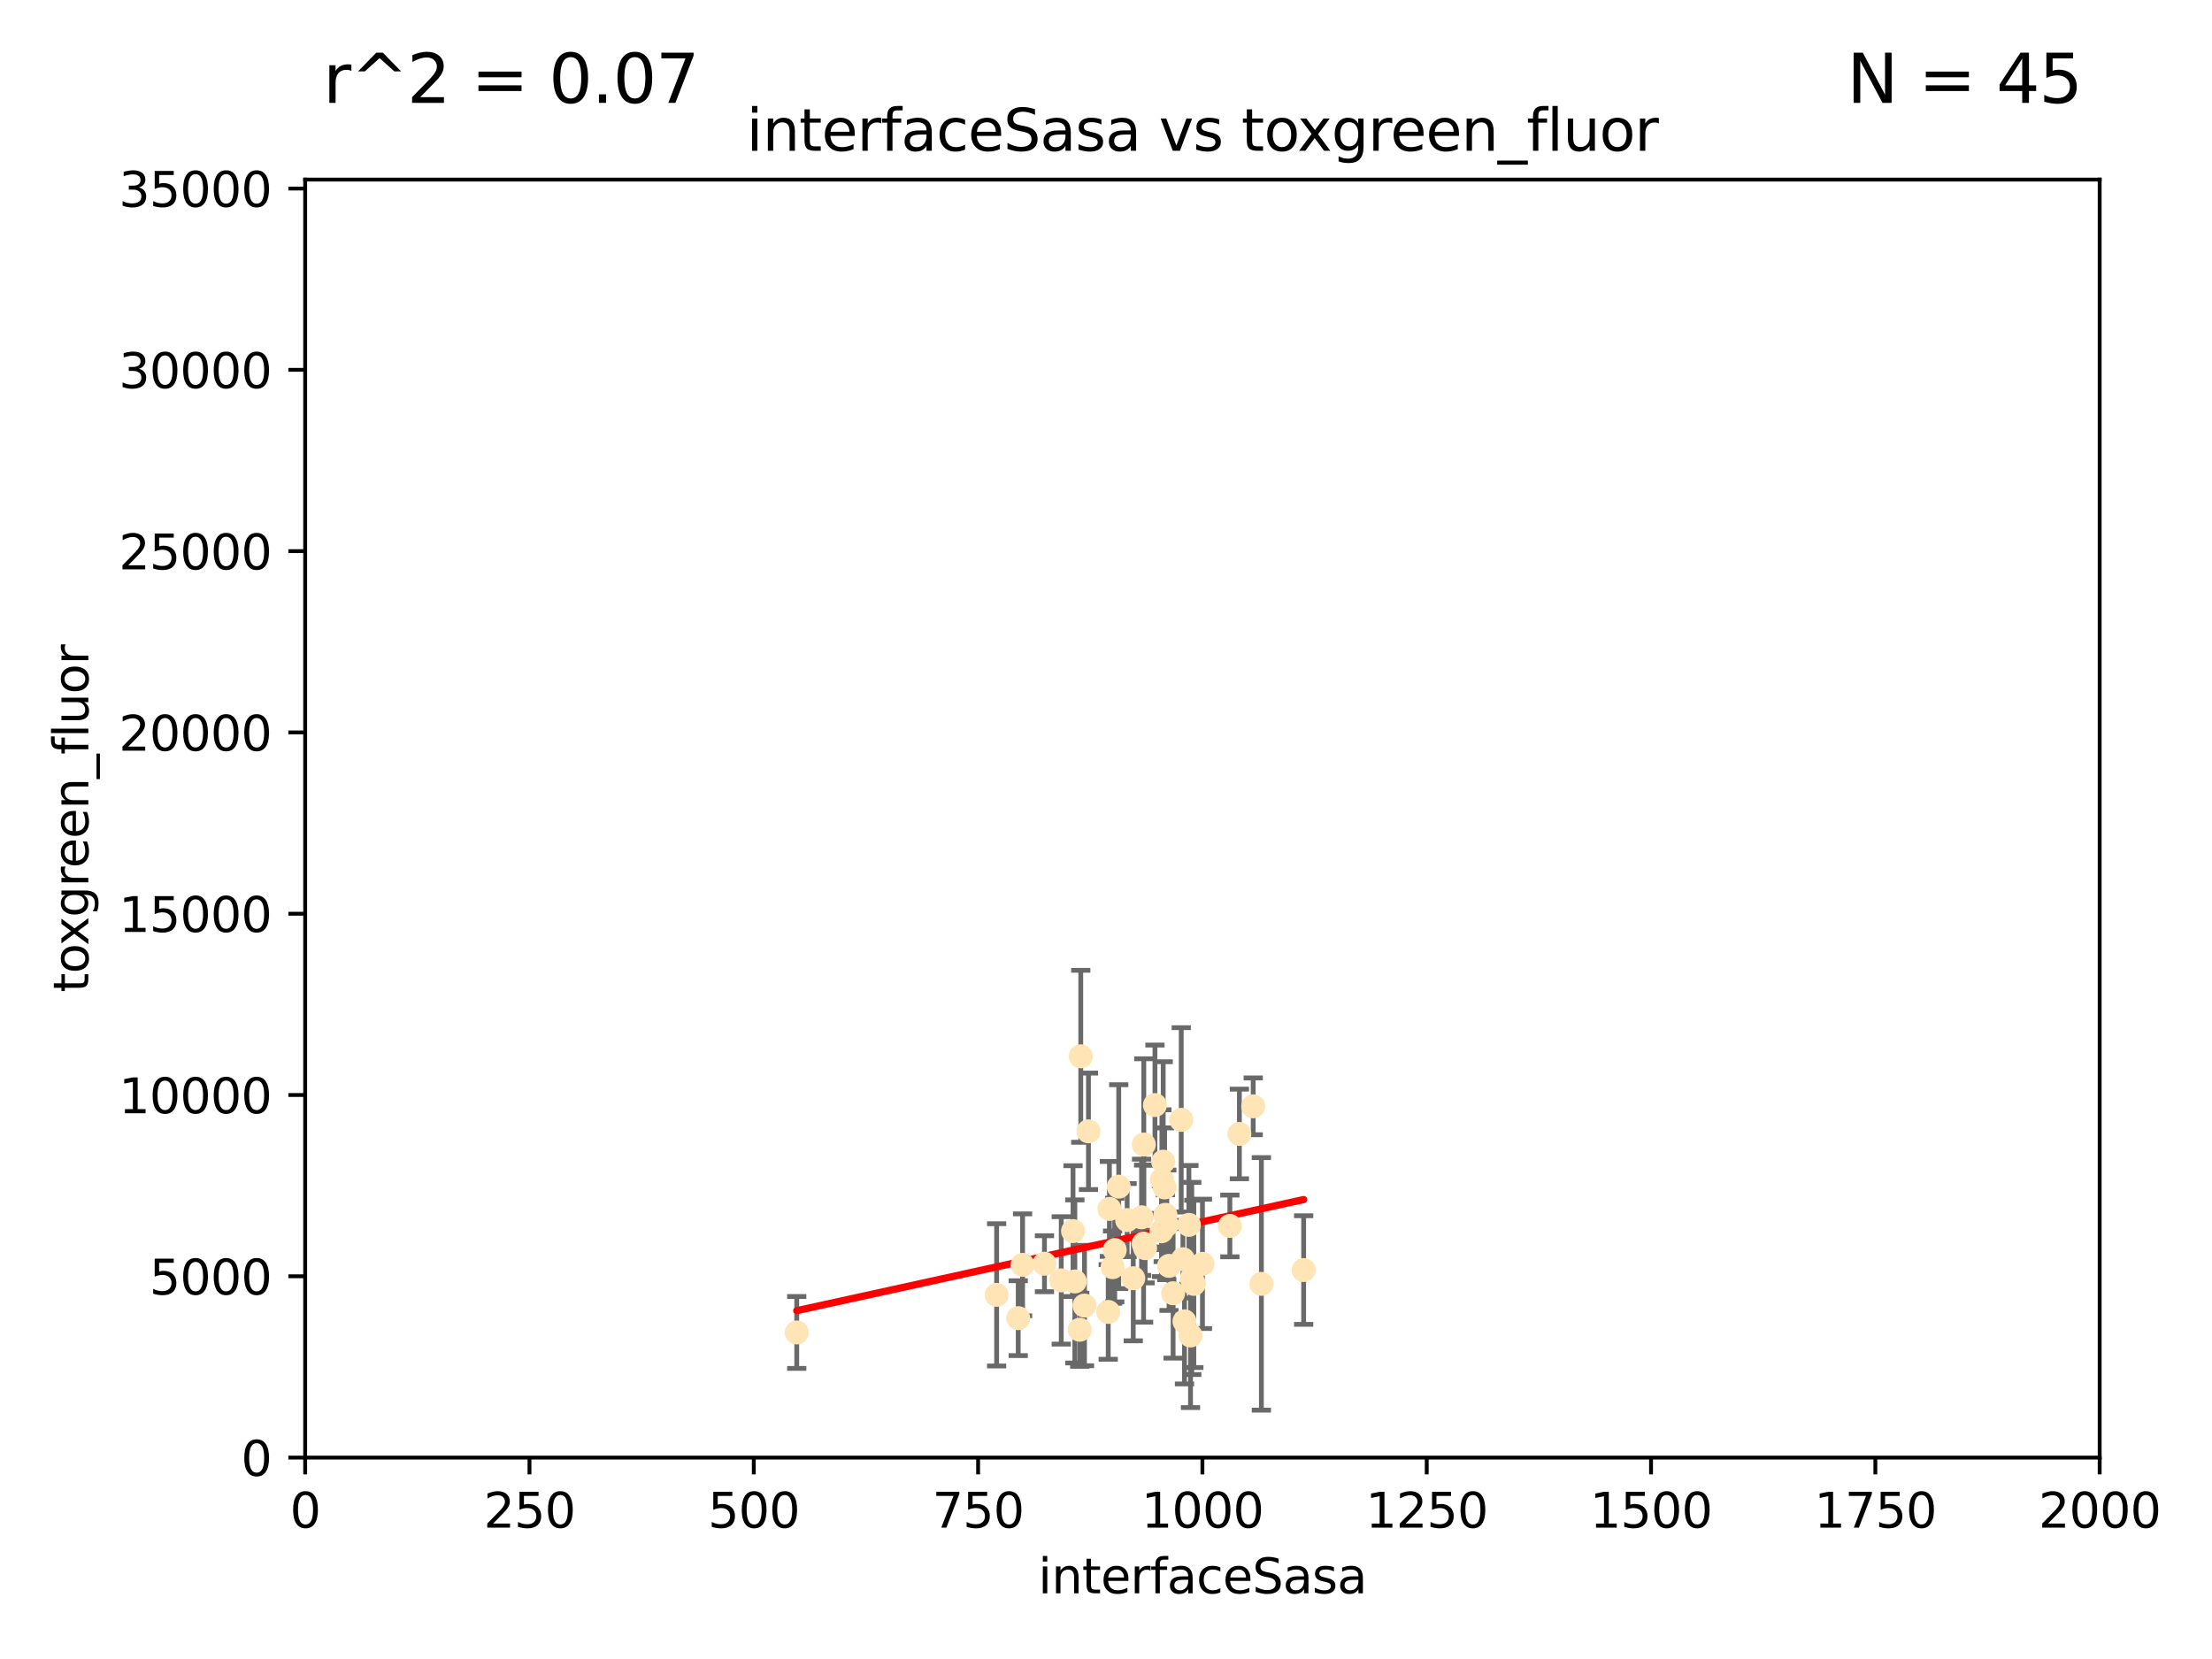 <?xml version="1.0" encoding="utf-8" standalone="no"?>
<!DOCTYPE svg PUBLIC "-//W3C//DTD SVG 1.1//EN"
  "http://www.w3.org/Graphics/SVG/1.1/DTD/svg11.dtd">
<svg xmlns:xlink="http://www.w3.org/1999/xlink" width="460.8pt" height="345.6pt" viewBox="0 0 460.8 345.6" xmlns="http://www.w3.org/2000/svg" version="1.1">
 <defs>
  <style type="text/css">*{stroke-linejoin: round; stroke-linecap: butt}</style>
 </defs>
 <g id="figure_1">
  <g id="patch_1">
   <path d="M 0 345.6 
L 460.8 345.6 
L 460.8 0 
L 0 0 
z
" style="fill: #ffffff"/>
  </g>
  <g id="axes_1">
   <g id="patch_2">
    <path d="M 63.571 303.64 
L 437.4 303.64 
L 437.4 37.411 
L 63.571 37.411 
z
" style="fill: #ffffff"/>
   </g>
   <g id="PathCollection_1">
    <defs>
     <path id="m3d202a1b3a" d="M 0 1.118 
C 0.297 1.118 0.581 1 0.791 0.791 
C 1 0.581 1.118 0.297 1.118 0 
C 1.118 -0.297 1 -0.581 0.791 -0.791 
C 0.581 -1 0.297 -1.118 0 -1.118 
C -0.297 -1.118 -0.581 -1 -0.791 -0.791 
C -1 -0.581 -1.118 -0.297 -1.118 0 
C -1.118 0.297 -1 0.581 -0.791 0.791 
C -0.581 1 -0.297 1.118 0 1.118 
z
" style="stroke: #ffe4b5"/>
    </defs>
    <g clip-path="url(#p32e36d7f85)">
     <use xlink:href="#m3d202a1b3a" x="261.065" y="230.468" style="fill: #ffe4b5; stroke: #ffe4b5"/>
     <use xlink:href="#m3d202a1b3a" x="258.186" y="236.222" style="fill: #ffe4b5; stroke: #ffe4b5"/>
     <use xlink:href="#m3d202a1b3a" x="238.23" y="259.073" style="fill: #ffe4b5; stroke: #ffe4b5"/>
     <use xlink:href="#m3d202a1b3a" x="246.071" y="233.283" style="fill: #ffe4b5; stroke: #ffe4b5"/>
     <use xlink:href="#m3d202a1b3a" x="230.863" y="273.299" style="fill: #ffe4b5; stroke: #ffe4b5"/>
     <use xlink:href="#m3d202a1b3a" x="248.267" y="266.328" style="fill: #ffe4b5; stroke: #ffe4b5"/>
     <use xlink:href="#m3d202a1b3a" x="248.007" y="278.206" style="fill: #ffe4b5; stroke: #ffe4b5"/>
     <use xlink:href="#m3d202a1b3a" x="225.144" y="220.046" style="fill: #ffe4b5; stroke: #ffe4b5"/>
     <use xlink:href="#m3d202a1b3a" x="247.671" y="255.164" style="fill: #ffe4b5; stroke: #ffe4b5"/>
     <use xlink:href="#m3d202a1b3a" x="233.052" y="247.2" style="fill: #ffe4b5; stroke: #ffe4b5"/>
     <use xlink:href="#m3d202a1b3a" x="262.77" y="267.453" style="fill: #ffe4b5; stroke: #ffe4b5"/>
     <use xlink:href="#m3d202a1b3a" x="238.273" y="238.421" style="fill: #ffe4b5; stroke: #ffe4b5"/>
     <use xlink:href="#m3d202a1b3a" x="243.065" y="255.162" style="fill: #ffe4b5; stroke: #ffe4b5"/>
     <use xlink:href="#m3d202a1b3a" x="271.575" y="264.575" style="fill: #ffe4b5; stroke: #ffe4b5"/>
     <use xlink:href="#m3d202a1b3a" x="248.699" y="267.458" style="fill: #ffe4b5; stroke: #ffe4b5"/>
     <use xlink:href="#m3d202a1b3a" x="256.203" y="255.382" style="fill: #ffe4b5; stroke: #ffe4b5"/>
     <use xlink:href="#m3d202a1b3a" x="242.043" y="245.75" style="fill: #ffe4b5; stroke: #ffe4b5"/>
     <use xlink:href="#m3d202a1b3a" x="236.078" y="266.279" style="fill: #ffe4b5; stroke: #ffe4b5"/>
     <use xlink:href="#m3d202a1b3a" x="240.598" y="230.204" style="fill: #ffe4b5; stroke: #ffe4b5"/>
     <use xlink:href="#m3d202a1b3a" x="241.962" y="256.494" style="fill: #ffe4b5; stroke: #ffe4b5"/>
     <use xlink:href="#m3d202a1b3a" x="238.549" y="260.01" style="fill: #ffe4b5; stroke: #ffe4b5"/>
     <use xlink:href="#m3d202a1b3a" x="242.766" y="253.07" style="fill: #ffe4b5; stroke: #ffe4b5"/>
     <use xlink:href="#m3d202a1b3a" x="231.772" y="263.972" style="fill: #ffe4b5; stroke: #ffe4b5"/>
     <use xlink:href="#m3d202a1b3a" x="231.112" y="251.842" style="fill: #ffe4b5; stroke: #ffe4b5"/>
     <use xlink:href="#m3d202a1b3a" x="217.583" y="263.256" style="fill: #ffe4b5; stroke: #ffe4b5"/>
     <use xlink:href="#m3d202a1b3a" x="242.611" y="247.358" style="fill: #ffe4b5; stroke: #ffe4b5"/>
     <use xlink:href="#m3d202a1b3a" x="213.022" y="263.488" style="fill: #ffe4b5; stroke: #ffe4b5"/>
     <use xlink:href="#m3d202a1b3a" x="212.114" y="274.597" style="fill: #ffe4b5; stroke: #ffe4b5"/>
     <use xlink:href="#m3d202a1b3a" x="225.919" y="271.972" style="fill: #ffe4b5; stroke: #ffe4b5"/>
     <use xlink:href="#m3d202a1b3a" x="207.617" y="269.741" style="fill: #ffe4b5; stroke: #ffe4b5"/>
     <use xlink:href="#m3d202a1b3a" x="250.495" y="263.286" style="fill: #ffe4b5; stroke: #ffe4b5"/>
     <use xlink:href="#m3d202a1b3a" x="242.317" y="242.001" style="fill: #ffe4b5; stroke: #ffe4b5"/>
     <use xlink:href="#m3d202a1b3a" x="243.534" y="263.706" style="fill: #ffe4b5; stroke: #ffe4b5"/>
     <use xlink:href="#m3d202a1b3a" x="232.215" y="260.409" style="fill: #ffe4b5; stroke: #ffe4b5"/>
     <use xlink:href="#m3d202a1b3a" x="223.91" y="266.947" style="fill: #ffe4b5; stroke: #ffe4b5"/>
     <use xlink:href="#m3d202a1b3a" x="223.531" y="256.462" style="fill: #ffe4b5; stroke: #ffe4b5"/>
     <use xlink:href="#m3d202a1b3a" x="221.078" y="266.727" style="fill: #ffe4b5; stroke: #ffe4b5"/>
     <use xlink:href="#m3d202a1b3a" x="244.381" y="269.405" style="fill: #ffe4b5; stroke: #ffe4b5"/>
     <use xlink:href="#m3d202a1b3a" x="246.749" y="275.261" style="fill: #ffe4b5; stroke: #ffe4b5"/>
     <use xlink:href="#m3d202a1b3a" x="234.804" y="254.163" style="fill: #ffe4b5; stroke: #ffe4b5"/>
     <use xlink:href="#m3d202a1b3a" x="237.807" y="253.584" style="fill: #ffe4b5; stroke: #ffe4b5"/>
     <use xlink:href="#m3d202a1b3a" x="224.929" y="277.009" style="fill: #ffe4b5; stroke: #ffe4b5"/>
     <use xlink:href="#m3d202a1b3a" x="246.426" y="262.316" style="fill: #ffe4b5; stroke: #ffe4b5"/>
     <use xlink:href="#m3d202a1b3a" x="165.976" y="277.579" style="fill: #ffe4b5; stroke: #ffe4b5"/>
     <use xlink:href="#m3d202a1b3a" x="226.747" y="235.674" style="fill: #ffe4b5; stroke: #ffe4b5"/>
    </g>
   </g>
   <g id="matplotlib.axis_1">
    <g id="xtick_1">
     <g id="line2d_1">
      <defs>
       <path id="m1116ae02ab" d="M 0 0 
L 0 3.5 
" style="stroke: #000000; stroke-width: 0.8"/>
      </defs>
      <g>
       <use xlink:href="#m1116ae02ab" x="63.571" y="303.64" style="stroke: #000000; stroke-width: 0.8"/>
      </g>
     </g>
     <g id="text_1">
      <!-- 0 -->
      <g transform="translate(60.39 318.238)scale(0.1 -0.1)">
       <defs>
        <path id="DejaVuSans-30" d="M 2034 4250 
Q 1547 4250 1301 3770 
Q 1056 3291 1056 2328 
Q 1056 1369 1301 889 
Q 1547 409 2034 409 
Q 2525 409 2770 889 
Q 3016 1369 3016 2328 
Q 3016 3291 2770 3770 
Q 2525 4250 2034 4250 
z
M 2034 4750 
Q 2819 4750 3233 4129 
Q 3647 3509 3647 2328 
Q 3647 1150 3233 529 
Q 2819 -91 2034 -91 
Q 1250 -91 836 529 
Q 422 1150 422 2328 
Q 422 3509 836 4129 
Q 1250 4750 2034 4750 
z
" transform="scale(0.016)"/>
       </defs>
       <use xlink:href="#DejaVuSans-30"/>
      </g>
     </g>
    </g>
    <g id="xtick_2">
     <g id="line2d_2">
      <g>
       <use xlink:href="#m1116ae02ab" x="110.3" y="303.64" style="stroke: #000000; stroke-width: 0.8"/>
      </g>
     </g>
     <g id="text_2">
      <!-- 250 -->
      <g transform="translate(100.756 318.238)scale(0.1 -0.1)">
       <defs>
        <path id="DejaVuSans-32" d="M 1228 531 
L 3431 531 
L 3431 0 
L 469 0 
L 469 531 
Q 828 903 1448 1529 
Q 2069 2156 2228 2338 
Q 2531 2678 2651 2914 
Q 2772 3150 2772 3378 
Q 2772 3750 2511 3984 
Q 2250 4219 1831 4219 
Q 1534 4219 1204 4116 
Q 875 4013 500 3803 
L 500 4441 
Q 881 4594 1212 4672 
Q 1544 4750 1819 4750 
Q 2544 4750 2975 4387 
Q 3406 4025 3406 3419 
Q 3406 3131 3298 2873 
Q 3191 2616 2906 2266 
Q 2828 2175 2409 1742 
Q 1991 1309 1228 531 
z
" transform="scale(0.016)"/>
        <path id="DejaVuSans-35" d="M 691 4666 
L 3169 4666 
L 3169 4134 
L 1269 4134 
L 1269 2991 
Q 1406 3038 1543 3061 
Q 1681 3084 1819 3084 
Q 2600 3084 3056 2656 
Q 3513 2228 3513 1497 
Q 3513 744 3044 326 
Q 2575 -91 1722 -91 
Q 1428 -91 1123 -41 
Q 819 9 494 109 
L 494 744 
Q 775 591 1075 516 
Q 1375 441 1709 441 
Q 2250 441 2565 725 
Q 2881 1009 2881 1497 
Q 2881 1984 2565 2268 
Q 2250 2553 1709 2553 
Q 1456 2553 1204 2497 
Q 953 2441 691 2322 
L 691 4666 
z
" transform="scale(0.016)"/>
       </defs>
       <use xlink:href="#DejaVuSans-32"/>
       <use xlink:href="#DejaVuSans-35" x="63.623"/>
       <use xlink:href="#DejaVuSans-30" x="127.246"/>
      </g>
     </g>
    </g>
    <g id="xtick_3">
     <g id="line2d_3">
      <g>
       <use xlink:href="#m1116ae02ab" x="157.028" y="303.64" style="stroke: #000000; stroke-width: 0.8"/>
      </g>
     </g>
     <g id="text_3">
      <!-- 500 -->
      <g transform="translate(147.485 318.238)scale(0.1 -0.1)">
       <use xlink:href="#DejaVuSans-35"/>
       <use xlink:href="#DejaVuSans-30" x="63.623"/>
       <use xlink:href="#DejaVuSans-30" x="127.246"/>
      </g>
     </g>
    </g>
    <g id="xtick_4">
     <g id="line2d_4">
      <g>
       <use xlink:href="#m1116ae02ab" x="203.757" y="303.64" style="stroke: #000000; stroke-width: 0.8"/>
      </g>
     </g>
     <g id="text_4">
      <!-- 750 -->
      <g transform="translate(194.213 318.238)scale(0.1 -0.1)">
       <defs>
        <path id="DejaVuSans-37" d="M 525 4666 
L 3525 4666 
L 3525 4397 
L 1831 0 
L 1172 0 
L 2766 4134 
L 525 4134 
L 525 4666 
z
" transform="scale(0.016)"/>
       </defs>
       <use xlink:href="#DejaVuSans-37"/>
       <use xlink:href="#DejaVuSans-35" x="63.623"/>
       <use xlink:href="#DejaVuSans-30" x="127.246"/>
      </g>
     </g>
    </g>
    <g id="xtick_5">
     <g id="line2d_5">
      <g>
       <use xlink:href="#m1116ae02ab" x="250.486" y="303.64" style="stroke: #000000; stroke-width: 0.8"/>
      </g>
     </g>
     <g id="text_5">
      <!-- 1000 -->
      <g transform="translate(237.761 318.238)scale(0.1 -0.1)">
       <defs>
        <path id="DejaVuSans-31" d="M 794 531 
L 1825 531 
L 1825 4091 
L 703 3866 
L 703 4441 
L 1819 4666 
L 2450 4666 
L 2450 531 
L 3481 531 
L 3481 0 
L 794 0 
L 794 531 
z
" transform="scale(0.016)"/>
       </defs>
       <use xlink:href="#DejaVuSans-31"/>
       <use xlink:href="#DejaVuSans-30" x="63.623"/>
       <use xlink:href="#DejaVuSans-30" x="127.246"/>
       <use xlink:href="#DejaVuSans-30" x="190.869"/>
      </g>
     </g>
    </g>
    <g id="xtick_6">
     <g id="line2d_6">
      <g>
       <use xlink:href="#m1116ae02ab" x="297.214" y="303.64" style="stroke: #000000; stroke-width: 0.8"/>
      </g>
     </g>
     <g id="text_6">
      <!-- 1250 -->
      <g transform="translate(284.489 318.238)scale(0.1 -0.1)">
       <use xlink:href="#DejaVuSans-31"/>
       <use xlink:href="#DejaVuSans-32" x="63.623"/>
       <use xlink:href="#DejaVuSans-35" x="127.246"/>
       <use xlink:href="#DejaVuSans-30" x="190.869"/>
      </g>
     </g>
    </g>
    <g id="xtick_7">
     <g id="line2d_7">
      <g>
       <use xlink:href="#m1116ae02ab" x="343.943" y="303.64" style="stroke: #000000; stroke-width: 0.8"/>
      </g>
     </g>
     <g id="text_7">
      <!-- 1500 -->
      <g transform="translate(331.218 318.238)scale(0.1 -0.1)">
       <use xlink:href="#DejaVuSans-31"/>
       <use xlink:href="#DejaVuSans-35" x="63.623"/>
       <use xlink:href="#DejaVuSans-30" x="127.246"/>
       <use xlink:href="#DejaVuSans-30" x="190.869"/>
      </g>
     </g>
    </g>
    <g id="xtick_8">
     <g id="line2d_8">
      <g>
       <use xlink:href="#m1116ae02ab" x="390.671" y="303.64" style="stroke: #000000; stroke-width: 0.8"/>
      </g>
     </g>
     <g id="text_8">
      <!-- 1750 -->
      <g transform="translate(377.946 318.238)scale(0.1 -0.1)">
       <use xlink:href="#DejaVuSans-31"/>
       <use xlink:href="#DejaVuSans-37" x="63.623"/>
       <use xlink:href="#DejaVuSans-35" x="127.246"/>
       <use xlink:href="#DejaVuSans-30" x="190.869"/>
      </g>
     </g>
    </g>
    <g id="xtick_9">
     <g id="line2d_9">
      <g>
       <use xlink:href="#m1116ae02ab" x="437.4" y="303.64" style="stroke: #000000; stroke-width: 0.8"/>
      </g>
     </g>
     <g id="text_9">
      <!-- 2000 -->
      <g transform="translate(424.675 318.238)scale(0.1 -0.1)">
       <use xlink:href="#DejaVuSans-32"/>
       <use xlink:href="#DejaVuSans-30" x="63.623"/>
       <use xlink:href="#DejaVuSans-30" x="127.246"/>
       <use xlink:href="#DejaVuSans-30" x="190.869"/>
      </g>
     </g>
    </g>
    <g id="text_10">
     <!-- interfaceSasa -->
     <g transform="translate(216.279 331.917)scale(0.1 -0.1)">
      <defs>
       <path id="DejaVuSans-69" d="M 603 3500 
L 1178 3500 
L 1178 0 
L 603 0 
L 603 3500 
z
M 603 4863 
L 1178 4863 
L 1178 4134 
L 603 4134 
L 603 4863 
z
" transform="scale(0.016)"/>
       <path id="DejaVuSans-6e" d="M 3513 2113 
L 3513 0 
L 2938 0 
L 2938 2094 
Q 2938 2591 2744 2837 
Q 2550 3084 2163 3084 
Q 1697 3084 1428 2787 
Q 1159 2491 1159 1978 
L 1159 0 
L 581 0 
L 581 3500 
L 1159 3500 
L 1159 2956 
Q 1366 3272 1645 3428 
Q 1925 3584 2291 3584 
Q 2894 3584 3203 3211 
Q 3513 2838 3513 2113 
z
" transform="scale(0.016)"/>
       <path id="DejaVuSans-74" d="M 1172 4494 
L 1172 3500 
L 2356 3500 
L 2356 3053 
L 1172 3053 
L 1172 1153 
Q 1172 725 1289 603 
Q 1406 481 1766 481 
L 2356 481 
L 2356 0 
L 1766 0 
Q 1100 0 847 248 
Q 594 497 594 1153 
L 594 3053 
L 172 3053 
L 172 3500 
L 594 3500 
L 594 4494 
L 1172 4494 
z
" transform="scale(0.016)"/>
       <path id="DejaVuSans-65" d="M 3597 1894 
L 3597 1613 
L 953 1613 
Q 991 1019 1311 708 
Q 1631 397 2203 397 
Q 2534 397 2845 478 
Q 3156 559 3463 722 
L 3463 178 
Q 3153 47 2828 -22 
Q 2503 -91 2169 -91 
Q 1331 -91 842 396 
Q 353 884 353 1716 
Q 353 2575 817 3079 
Q 1281 3584 2069 3584 
Q 2775 3584 3186 3129 
Q 3597 2675 3597 1894 
z
M 3022 2063 
Q 3016 2534 2758 2815 
Q 2500 3097 2075 3097 
Q 1594 3097 1305 2825 
Q 1016 2553 972 2059 
L 3022 2063 
z
" transform="scale(0.016)"/>
       <path id="DejaVuSans-72" d="M 2631 2963 
Q 2534 3019 2420 3045 
Q 2306 3072 2169 3072 
Q 1681 3072 1420 2755 
Q 1159 2438 1159 1844 
L 1159 0 
L 581 0 
L 581 3500 
L 1159 3500 
L 1159 2956 
Q 1341 3275 1631 3429 
Q 1922 3584 2338 3584 
Q 2397 3584 2469 3576 
Q 2541 3569 2628 3553 
L 2631 2963 
z
" transform="scale(0.016)"/>
       <path id="DejaVuSans-66" d="M 2375 4863 
L 2375 4384 
L 1825 4384 
Q 1516 4384 1395 4259 
Q 1275 4134 1275 3809 
L 1275 3500 
L 2222 3500 
L 2222 3053 
L 1275 3053 
L 1275 0 
L 697 0 
L 697 3053 
L 147 3053 
L 147 3500 
L 697 3500 
L 697 3744 
Q 697 4328 969 4595 
Q 1241 4863 1831 4863 
L 2375 4863 
z
" transform="scale(0.016)"/>
       <path id="DejaVuSans-61" d="M 2194 1759 
Q 1497 1759 1228 1600 
Q 959 1441 959 1056 
Q 959 750 1161 570 
Q 1363 391 1709 391 
Q 2188 391 2477 730 
Q 2766 1069 2766 1631 
L 2766 1759 
L 2194 1759 
z
M 3341 1997 
L 3341 0 
L 2766 0 
L 2766 531 
Q 2569 213 2275 61 
Q 1981 -91 1556 -91 
Q 1019 -91 701 211 
Q 384 513 384 1019 
Q 384 1609 779 1909 
Q 1175 2209 1959 2209 
L 2766 2209 
L 2766 2266 
Q 2766 2663 2505 2880 
Q 2244 3097 1772 3097 
Q 1472 3097 1187 3025 
Q 903 2953 641 2809 
L 641 3341 
Q 956 3463 1253 3523 
Q 1550 3584 1831 3584 
Q 2591 3584 2966 3190 
Q 3341 2797 3341 1997 
z
" transform="scale(0.016)"/>
       <path id="DejaVuSans-63" d="M 3122 3366 
L 3122 2828 
Q 2878 2963 2633 3030 
Q 2388 3097 2138 3097 
Q 1578 3097 1268 2742 
Q 959 2388 959 1747 
Q 959 1106 1268 751 
Q 1578 397 2138 397 
Q 2388 397 2633 464 
Q 2878 531 3122 666 
L 3122 134 
Q 2881 22 2623 -34 
Q 2366 -91 2075 -91 
Q 1284 -91 818 406 
Q 353 903 353 1747 
Q 353 2603 823 3093 
Q 1294 3584 2113 3584 
Q 2378 3584 2631 3529 
Q 2884 3475 3122 3366 
z
" transform="scale(0.016)"/>
       <path id="DejaVuSans-53" d="M 3425 4513 
L 3425 3897 
Q 3066 4069 2747 4153 
Q 2428 4238 2131 4238 
Q 1616 4238 1336 4038 
Q 1056 3838 1056 3469 
Q 1056 3159 1242 3001 
Q 1428 2844 1947 2747 
L 2328 2669 
Q 3034 2534 3370 2195 
Q 3706 1856 3706 1288 
Q 3706 609 3251 259 
Q 2797 -91 1919 -91 
Q 1588 -91 1214 -16 
Q 841 59 441 206 
L 441 856 
Q 825 641 1194 531 
Q 1563 422 1919 422 
Q 2459 422 2753 634 
Q 3047 847 3047 1241 
Q 3047 1584 2836 1778 
Q 2625 1972 2144 2069 
L 1759 2144 
Q 1053 2284 737 2584 
Q 422 2884 422 3419 
Q 422 4038 858 4394 
Q 1294 4750 2059 4750 
Q 2388 4750 2728 4690 
Q 3069 4631 3425 4513 
z
" transform="scale(0.016)"/>
       <path id="DejaVuSans-73" d="M 2834 3397 
L 2834 2853 
Q 2591 2978 2328 3040 
Q 2066 3103 1784 3103 
Q 1356 3103 1142 2972 
Q 928 2841 928 2578 
Q 928 2378 1081 2264 
Q 1234 2150 1697 2047 
L 1894 2003 
Q 2506 1872 2764 1633 
Q 3022 1394 3022 966 
Q 3022 478 2636 193 
Q 2250 -91 1575 -91 
Q 1294 -91 989 -36 
Q 684 19 347 128 
L 347 722 
Q 666 556 975 473 
Q 1284 391 1588 391 
Q 1994 391 2212 530 
Q 2431 669 2431 922 
Q 2431 1156 2273 1281 
Q 2116 1406 1581 1522 
L 1381 1569 
Q 847 1681 609 1914 
Q 372 2147 372 2553 
Q 372 3047 722 3315 
Q 1072 3584 1716 3584 
Q 2034 3584 2315 3537 
Q 2597 3491 2834 3397 
z
" transform="scale(0.016)"/>
      </defs>
      <use xlink:href="#DejaVuSans-69"/>
      <use xlink:href="#DejaVuSans-6e" x="27.783"/>
      <use xlink:href="#DejaVuSans-74" x="91.162"/>
      <use xlink:href="#DejaVuSans-65" x="130.371"/>
      <use xlink:href="#DejaVuSans-72" x="191.895"/>
      <use xlink:href="#DejaVuSans-66" x="233.008"/>
      <use xlink:href="#DejaVuSans-61" x="268.213"/>
      <use xlink:href="#DejaVuSans-63" x="329.492"/>
      <use xlink:href="#DejaVuSans-65" x="384.473"/>
      <use xlink:href="#DejaVuSans-53" x="445.996"/>
      <use xlink:href="#DejaVuSans-61" x="509.473"/>
      <use xlink:href="#DejaVuSans-73" x="570.752"/>
      <use xlink:href="#DejaVuSans-61" x="622.852"/>
     </g>
    </g>
   </g>
   <g id="matplotlib.axis_2">
    <g id="ytick_1">
     <g id="line2d_10">
      <defs>
       <path id="m99fbd0fe53" d="M 0 0 
L -3.5 0 
" style="stroke: #000000; stroke-width: 0.8"/>
      </defs>
      <g>
       <use xlink:href="#m99fbd0fe53" x="63.571" y="303.64" style="stroke: #000000; stroke-width: 0.8"/>
      </g>
     </g>
     <g id="text_11">
      <!-- 0 -->
      <g transform="translate(50.209 307.439)scale(0.1 -0.1)">
       <use xlink:href="#DejaVuSans-30"/>
      </g>
     </g>
    </g>
    <g id="ytick_2">
     <g id="line2d_11">
      <g>
       <use xlink:href="#m99fbd0fe53" x="63.571" y="265.874" style="stroke: #000000; stroke-width: 0.8"/>
      </g>
     </g>
     <g id="text_12">
      <!-- 5000 -->
      <g transform="translate(31.121 269.673)scale(0.1 -0.1)">
       <use xlink:href="#DejaVuSans-35"/>
       <use xlink:href="#DejaVuSans-30" x="63.623"/>
       <use xlink:href="#DejaVuSans-30" x="127.246"/>
       <use xlink:href="#DejaVuSans-30" x="190.869"/>
      </g>
     </g>
    </g>
    <g id="ytick_3">
     <g id="line2d_12">
      <g>
       <use xlink:href="#m99fbd0fe53" x="63.571" y="228.108" style="stroke: #000000; stroke-width: 0.8"/>
      </g>
     </g>
     <g id="text_13">
      <!-- 10000 -->
      <g transform="translate(24.759 231.907)scale(0.1 -0.1)">
       <use xlink:href="#DejaVuSans-31"/>
       <use xlink:href="#DejaVuSans-30" x="63.623"/>
       <use xlink:href="#DejaVuSans-30" x="127.246"/>
       <use xlink:href="#DejaVuSans-30" x="190.869"/>
       <use xlink:href="#DejaVuSans-30" x="254.492"/>
      </g>
     </g>
    </g>
    <g id="ytick_4">
     <g id="line2d_13">
      <g>
       <use xlink:href="#m99fbd0fe53" x="63.571" y="190.342" style="stroke: #000000; stroke-width: 0.8"/>
      </g>
     </g>
     <g id="text_14">
      <!-- 15000 -->
      <g transform="translate(24.759 194.141)scale(0.1 -0.1)">
       <use xlink:href="#DejaVuSans-31"/>
       <use xlink:href="#DejaVuSans-35" x="63.623"/>
       <use xlink:href="#DejaVuSans-30" x="127.246"/>
       <use xlink:href="#DejaVuSans-30" x="190.869"/>
       <use xlink:href="#DejaVuSans-30" x="254.492"/>
      </g>
     </g>
    </g>
    <g id="ytick_5">
     <g id="line2d_14">
      <g>
       <use xlink:href="#m99fbd0fe53" x="63.571" y="152.576" style="stroke: #000000; stroke-width: 0.8"/>
      </g>
     </g>
     <g id="text_15">
      <!-- 20000 -->
      <g transform="translate(24.759 156.375)scale(0.1 -0.1)">
       <use xlink:href="#DejaVuSans-32"/>
       <use xlink:href="#DejaVuSans-30" x="63.623"/>
       <use xlink:href="#DejaVuSans-30" x="127.246"/>
       <use xlink:href="#DejaVuSans-30" x="190.869"/>
       <use xlink:href="#DejaVuSans-30" x="254.492"/>
      </g>
     </g>
    </g>
    <g id="ytick_6">
     <g id="line2d_15">
      <g>
       <use xlink:href="#m99fbd0fe53" x="63.571" y="114.81" style="stroke: #000000; stroke-width: 0.8"/>
      </g>
     </g>
     <g id="text_16">
      <!-- 25000 -->
      <g transform="translate(24.759 118.609)scale(0.1 -0.1)">
       <use xlink:href="#DejaVuSans-32"/>
       <use xlink:href="#DejaVuSans-35" x="63.623"/>
       <use xlink:href="#DejaVuSans-30" x="127.246"/>
       <use xlink:href="#DejaVuSans-30" x="190.869"/>
       <use xlink:href="#DejaVuSans-30" x="254.492"/>
      </g>
     </g>
    </g>
    <g id="ytick_7">
     <g id="line2d_16">
      <g>
       <use xlink:href="#m99fbd0fe53" x="63.571" y="77.044" style="stroke: #000000; stroke-width: 0.8"/>
      </g>
     </g>
     <g id="text_17">
      <!-- 30000 -->
      <g transform="translate(24.759 80.844)scale(0.1 -0.1)">
       <defs>
        <path id="DejaVuSans-33" d="M 2597 2516 
Q 3050 2419 3304 2112 
Q 3559 1806 3559 1356 
Q 3559 666 3084 287 
Q 2609 -91 1734 -91 
Q 1441 -91 1130 -33 
Q 819 25 488 141 
L 488 750 
Q 750 597 1062 519 
Q 1375 441 1716 441 
Q 2309 441 2620 675 
Q 2931 909 2931 1356 
Q 2931 1769 2642 2001 
Q 2353 2234 1838 2234 
L 1294 2234 
L 1294 2753 
L 1863 2753 
Q 2328 2753 2575 2939 
Q 2822 3125 2822 3475 
Q 2822 3834 2567 4026 
Q 2313 4219 1838 4219 
Q 1578 4219 1281 4162 
Q 984 4106 628 3988 
L 628 4550 
Q 988 4650 1302 4700 
Q 1616 4750 1894 4750 
Q 2613 4750 3031 4423 
Q 3450 4097 3450 3541 
Q 3450 3153 3228 2886 
Q 3006 2619 2597 2516 
z
" transform="scale(0.016)"/>
       </defs>
       <use xlink:href="#DejaVuSans-33"/>
       <use xlink:href="#DejaVuSans-30" x="63.623"/>
       <use xlink:href="#DejaVuSans-30" x="127.246"/>
       <use xlink:href="#DejaVuSans-30" x="190.869"/>
       <use xlink:href="#DejaVuSans-30" x="254.492"/>
      </g>
     </g>
    </g>
    <g id="ytick_8">
     <g id="line2d_17">
      <g>
       <use xlink:href="#m99fbd0fe53" x="63.571" y="39.278" style="stroke: #000000; stroke-width: 0.8"/>
      </g>
     </g>
     <g id="text_18">
      <!-- 35000 -->
      <g transform="translate(24.759 43.078)scale(0.1 -0.1)">
       <use xlink:href="#DejaVuSans-33"/>
       <use xlink:href="#DejaVuSans-35" x="63.623"/>
       <use xlink:href="#DejaVuSans-30" x="127.246"/>
       <use xlink:href="#DejaVuSans-30" x="190.869"/>
       <use xlink:href="#DejaVuSans-30" x="254.492"/>
      </g>
     </g>
    </g>
    <g id="text_19">
     <!-- toxgreen_fluor -->
     <g transform="translate(18.401 206.72)rotate(-90)scale(0.1 -0.1)">
      <defs>
       <path id="DejaVuSans-6f" d="M 1959 3097 
Q 1497 3097 1228 2736 
Q 959 2375 959 1747 
Q 959 1119 1226 758 
Q 1494 397 1959 397 
Q 2419 397 2687 759 
Q 2956 1122 2956 1747 
Q 2956 2369 2687 2733 
Q 2419 3097 1959 3097 
z
M 1959 3584 
Q 2709 3584 3137 3096 
Q 3566 2609 3566 1747 
Q 3566 888 3137 398 
Q 2709 -91 1959 -91 
Q 1206 -91 779 398 
Q 353 888 353 1747 
Q 353 2609 779 3096 
Q 1206 3584 1959 3584 
z
" transform="scale(0.016)"/>
       <path id="DejaVuSans-78" d="M 3513 3500 
L 2247 1797 
L 3578 0 
L 2900 0 
L 1881 1375 
L 863 0 
L 184 0 
L 1544 1831 
L 300 3500 
L 978 3500 
L 1906 2253 
L 2834 3500 
L 3513 3500 
z
" transform="scale(0.016)"/>
       <path id="DejaVuSans-67" d="M 2906 1791 
Q 2906 2416 2648 2759 
Q 2391 3103 1925 3103 
Q 1463 3103 1205 2759 
Q 947 2416 947 1791 
Q 947 1169 1205 825 
Q 1463 481 1925 481 
Q 2391 481 2648 825 
Q 2906 1169 2906 1791 
z
M 3481 434 
Q 3481 -459 3084 -895 
Q 2688 -1331 1869 -1331 
Q 1566 -1331 1297 -1286 
Q 1028 -1241 775 -1147 
L 775 -588 
Q 1028 -725 1275 -790 
Q 1522 -856 1778 -856 
Q 2344 -856 2625 -561 
Q 2906 -266 2906 331 
L 2906 616 
Q 2728 306 2450 153 
Q 2172 0 1784 0 
Q 1141 0 747 490 
Q 353 981 353 1791 
Q 353 2603 747 3093 
Q 1141 3584 1784 3584 
Q 2172 3584 2450 3431 
Q 2728 3278 2906 2969 
L 2906 3500 
L 3481 3500 
L 3481 434 
z
" transform="scale(0.016)"/>
       <path id="DejaVuSans-5f" d="M 3263 -1063 
L 3263 -1509 
L -63 -1509 
L -63 -1063 
L 3263 -1063 
z
" transform="scale(0.016)"/>
       <path id="DejaVuSans-6c" d="M 603 4863 
L 1178 4863 
L 1178 0 
L 603 0 
L 603 4863 
z
" transform="scale(0.016)"/>
       <path id="DejaVuSans-75" d="M 544 1381 
L 544 3500 
L 1119 3500 
L 1119 1403 
Q 1119 906 1312 657 
Q 1506 409 1894 409 
Q 2359 409 2629 706 
Q 2900 1003 2900 1516 
L 2900 3500 
L 3475 3500 
L 3475 0 
L 2900 0 
L 2900 538 
Q 2691 219 2414 64 
Q 2138 -91 1772 -91 
Q 1169 -91 856 284 
Q 544 659 544 1381 
z
M 1991 3584 
L 1991 3584 
z
" transform="scale(0.016)"/>
      </defs>
      <use xlink:href="#DejaVuSans-74"/>
      <use xlink:href="#DejaVuSans-6f" x="39.209"/>
      <use xlink:href="#DejaVuSans-78" x="97.266"/>
      <use xlink:href="#DejaVuSans-67" x="156.445"/>
      <use xlink:href="#DejaVuSans-72" x="219.922"/>
      <use xlink:href="#DejaVuSans-65" x="258.785"/>
      <use xlink:href="#DejaVuSans-65" x="320.309"/>
      <use xlink:href="#DejaVuSans-6e" x="381.832"/>
      <use xlink:href="#DejaVuSans-5f" x="445.211"/>
      <use xlink:href="#DejaVuSans-66" x="495.211"/>
      <use xlink:href="#DejaVuSans-6c" x="530.416"/>
      <use xlink:href="#DejaVuSans-75" x="558.199"/>
      <use xlink:href="#DejaVuSans-6f" x="621.578"/>
      <use xlink:href="#DejaVuSans-72" x="682.76"/>
     </g>
    </g>
   </g>
   <g id="LineCollection_1">
    <path d="M 261.065 236.385 
L 261.065 224.551 
" clip-path="url(#p32e36d7f85)" style="fill: none; stroke: #696969"/>
    <path d="M 258.186 245.56 
L 258.186 226.884 
" clip-path="url(#p32e36d7f85)" style="fill: none; stroke: #696969"/>
    <path d="M 238.23 275.427 
L 238.23 242.719 
" clip-path="url(#p32e36d7f85)" style="fill: none; stroke: #696969"/>
    <path d="M 246.071 252.481 
L 246.071 214.086 
" clip-path="url(#p32e36d7f85)" style="fill: none; stroke: #696969"/>
    <path d="M 230.863 283.157 
L 230.863 263.441 
" clip-path="url(#p32e36d7f85)" style="fill: none; stroke: #696969"/>
    <path d="M 248.267 286.341 
L 248.267 246.315 
" clip-path="url(#p32e36d7f85)" style="fill: none; stroke: #696969"/>
    <path d="M 248.007 293.225 
L 248.007 263.186 
" clip-path="url(#p32e36d7f85)" style="fill: none; stroke: #696969"/>
    <path d="M 225.144 237.957 
L 225.144 202.135 
" clip-path="url(#p32e36d7f85)" style="fill: none; stroke: #696969"/>
    <path d="M 247.671 267.529 
L 247.671 242.8 
" clip-path="url(#p32e36d7f85)" style="fill: none; stroke: #696969"/>
    <path d="M 233.052 268.437 
L 233.052 225.964 
" clip-path="url(#p32e36d7f85)" style="fill: none; stroke: #696969"/>
    <path d="M 262.77 293.757 
L 262.77 241.15 
" clip-path="url(#p32e36d7f85)" style="fill: none; stroke: #696969"/>
    <path d="M 238.273 256.278 
L 238.273 220.565 
" clip-path="url(#p32e36d7f85)" style="fill: none; stroke: #696969"/>
    <path d="M 243.065 266.585 
L 243.065 243.739 
" clip-path="url(#p32e36d7f85)" style="fill: none; stroke: #696969"/>
    <path d="M 271.575 275.884 
L 271.575 253.266 
" clip-path="url(#p32e36d7f85)" style="fill: none; stroke: #696969"/>
    <path d="M 248.699 284.88 
L 248.699 250.036 
" clip-path="url(#p32e36d7f85)" style="fill: none; stroke: #696969"/>
    <path d="M 256.203 261.811 
L 256.203 248.953 
" clip-path="url(#p32e36d7f85)" style="fill: none; stroke: #696969"/>
    <path d="M 242.043 260.314 
L 242.043 231.186 
" clip-path="url(#p32e36d7f85)" style="fill: none; stroke: #696969"/>
    <path d="M 236.078 279.32 
L 236.078 253.239 
" clip-path="url(#p32e36d7f85)" style="fill: none; stroke: #696969"/>
    <path d="M 240.598 242.701 
L 240.598 217.707 
" clip-path="url(#p32e36d7f85)" style="fill: none; stroke: #696969"/>
    <path d="M 241.962 265.936 
L 241.962 247.052 
" clip-path="url(#p32e36d7f85)" style="fill: none; stroke: #696969"/>
    <path d="M 238.549 267.252 
L 238.549 252.769 
" clip-path="url(#p32e36d7f85)" style="fill: none; stroke: #696969"/>
    <path d="M 242.766 257.248 
L 242.766 248.893 
" clip-path="url(#p32e36d7f85)" style="fill: none; stroke: #696969"/>
    <path d="M 231.772 271.503 
L 231.772 256.44 
" clip-path="url(#p32e36d7f85)" style="fill: none; stroke: #696969"/>
    <path d="M 231.112 261.732 
L 231.112 241.952 
" clip-path="url(#p32e36d7f85)" style="fill: none; stroke: #696969"/>
    <path d="M 217.583 269.082 
L 217.583 257.431 
" clip-path="url(#p32e36d7f85)" style="fill: none; stroke: #696969"/>
    <path d="M 242.611 259.759 
L 242.611 234.957 
" clip-path="url(#p32e36d7f85)" style="fill: none; stroke: #696969"/>
    <path d="M 213.022 274.103 
L 213.022 252.873 
" clip-path="url(#p32e36d7f85)" style="fill: none; stroke: #696969"/>
    <path d="M 212.114 282.395 
L 212.114 266.8 
" clip-path="url(#p32e36d7f85)" style="fill: none; stroke: #696969"/>
    <path d="M 225.919 284.509 
L 225.919 259.434 
" clip-path="url(#p32e36d7f85)" style="fill: none; stroke: #696969"/>
    <path d="M 207.617 284.563 
L 207.617 254.919 
" clip-path="url(#p32e36d7f85)" style="fill: none; stroke: #696969"/>
    <path d="M 250.495 276.757 
L 250.495 249.815 
" clip-path="url(#p32e36d7f85)" style="fill: none; stroke: #696969"/>
    <path d="M 242.317 262.82 
L 242.317 221.181 
" clip-path="url(#p32e36d7f85)" style="fill: none; stroke: #696969"/>
    <path d="M 243.534 272.986 
L 243.534 254.425 
" clip-path="url(#p32e36d7f85)" style="fill: none; stroke: #696969"/>
    <path d="M 232.215 271.21 
L 232.215 249.607 
" clip-path="url(#p32e36d7f85)" style="fill: none; stroke: #696969"/>
    <path d="M 223.91 283.933 
L 223.91 249.962 
" clip-path="url(#p32e36d7f85)" style="fill: none; stroke: #696969"/>
    <path d="M 223.531 270.083 
L 223.531 242.841 
" clip-path="url(#p32e36d7f85)" style="fill: none; stroke: #696969"/>
    <path d="M 221.078 279.997 
L 221.078 253.458 
" clip-path="url(#p32e36d7f85)" style="fill: none; stroke: #696969"/>
    <path d="M 244.381 282.927 
L 244.381 255.883 
" clip-path="url(#p32e36d7f85)" style="fill: none; stroke: #696969"/>
    <path d="M 246.749 288.292 
L 246.749 262.229 
" clip-path="url(#p32e36d7f85)" style="fill: none; stroke: #696969"/>
    <path d="M 234.804 261.773 
L 234.804 246.553 
" clip-path="url(#p32e36d7f85)" style="fill: none; stroke: #696969"/>
    <path d="M 237.807 265.693 
L 237.807 241.475 
" clip-path="url(#p32e36d7f85)" style="fill: none; stroke: #696969"/>
    <path d="M 224.929 284.633 
L 224.929 269.384 
" clip-path="url(#p32e36d7f85)" style="fill: none; stroke: #696969"/>
    <path d="M 246.426 270.403 
L 246.426 254.229 
" clip-path="url(#p32e36d7f85)" style="fill: none; stroke: #696969"/>
    <path d="M 165.976 285.067 
L 165.976 270.09 
" clip-path="url(#p32e36d7f85)" style="fill: none; stroke: #696969"/>
    <path d="M 226.747 247.808 
L 226.747 223.541 
" clip-path="url(#p32e36d7f85)" style="fill: none; stroke: #696969"/>
   </g>
   <g id="line2d_18">
    <defs>
     <path id="m872bc1779e" d="M 2 0 
L -2 -0 
" style="stroke: #696969"/>
    </defs>
    <g clip-path="url(#p32e36d7f85)">
     <use xlink:href="#m872bc1779e" x="261.065" y="236.385" style="fill: #696969; stroke: #696969"/>
     <use xlink:href="#m872bc1779e" x="258.186" y="245.56" style="fill: #696969; stroke: #696969"/>
     <use xlink:href="#m872bc1779e" x="238.23" y="275.427" style="fill: #696969; stroke: #696969"/>
     <use xlink:href="#m872bc1779e" x="246.071" y="252.481" style="fill: #696969; stroke: #696969"/>
     <use xlink:href="#m872bc1779e" x="230.863" y="283.157" style="fill: #696969; stroke: #696969"/>
     <use xlink:href="#m872bc1779e" x="248.267" y="286.341" style="fill: #696969; stroke: #696969"/>
     <use xlink:href="#m872bc1779e" x="248.007" y="293.225" style="fill: #696969; stroke: #696969"/>
     <use xlink:href="#m872bc1779e" x="225.144" y="237.957" style="fill: #696969; stroke: #696969"/>
     <use xlink:href="#m872bc1779e" x="247.671" y="267.529" style="fill: #696969; stroke: #696969"/>
     <use xlink:href="#m872bc1779e" x="233.052" y="268.437" style="fill: #696969; stroke: #696969"/>
     <use xlink:href="#m872bc1779e" x="262.77" y="293.757" style="fill: #696969; stroke: #696969"/>
     <use xlink:href="#m872bc1779e" x="238.273" y="256.278" style="fill: #696969; stroke: #696969"/>
     <use xlink:href="#m872bc1779e" x="243.065" y="266.585" style="fill: #696969; stroke: #696969"/>
     <use xlink:href="#m872bc1779e" x="271.575" y="275.884" style="fill: #696969; stroke: #696969"/>
     <use xlink:href="#m872bc1779e" x="248.699" y="284.88" style="fill: #696969; stroke: #696969"/>
     <use xlink:href="#m872bc1779e" x="256.203" y="261.811" style="fill: #696969; stroke: #696969"/>
     <use xlink:href="#m872bc1779e" x="242.043" y="260.314" style="fill: #696969; stroke: #696969"/>
     <use xlink:href="#m872bc1779e" x="236.078" y="279.32" style="fill: #696969; stroke: #696969"/>
     <use xlink:href="#m872bc1779e" x="240.598" y="242.701" style="fill: #696969; stroke: #696969"/>
     <use xlink:href="#m872bc1779e" x="241.962" y="265.936" style="fill: #696969; stroke: #696969"/>
     <use xlink:href="#m872bc1779e" x="238.549" y="267.252" style="fill: #696969; stroke: #696969"/>
     <use xlink:href="#m872bc1779e" x="242.766" y="257.248" style="fill: #696969; stroke: #696969"/>
     <use xlink:href="#m872bc1779e" x="231.772" y="271.503" style="fill: #696969; stroke: #696969"/>
     <use xlink:href="#m872bc1779e" x="231.112" y="261.732" style="fill: #696969; stroke: #696969"/>
     <use xlink:href="#m872bc1779e" x="217.583" y="269.082" style="fill: #696969; stroke: #696969"/>
     <use xlink:href="#m872bc1779e" x="242.611" y="259.759" style="fill: #696969; stroke: #696969"/>
     <use xlink:href="#m872bc1779e" x="213.022" y="274.103" style="fill: #696969; stroke: #696969"/>
     <use xlink:href="#m872bc1779e" x="212.114" y="282.395" style="fill: #696969; stroke: #696969"/>
     <use xlink:href="#m872bc1779e" x="225.919" y="284.509" style="fill: #696969; stroke: #696969"/>
     <use xlink:href="#m872bc1779e" x="207.617" y="284.563" style="fill: #696969; stroke: #696969"/>
     <use xlink:href="#m872bc1779e" x="250.495" y="276.757" style="fill: #696969; stroke: #696969"/>
     <use xlink:href="#m872bc1779e" x="242.317" y="262.82" style="fill: #696969; stroke: #696969"/>
     <use xlink:href="#m872bc1779e" x="243.534" y="272.986" style="fill: #696969; stroke: #696969"/>
     <use xlink:href="#m872bc1779e" x="232.215" y="271.21" style="fill: #696969; stroke: #696969"/>
     <use xlink:href="#m872bc1779e" x="223.91" y="283.933" style="fill: #696969; stroke: #696969"/>
     <use xlink:href="#m872bc1779e" x="223.531" y="270.083" style="fill: #696969; stroke: #696969"/>
     <use xlink:href="#m872bc1779e" x="221.078" y="279.997" style="fill: #696969; stroke: #696969"/>
     <use xlink:href="#m872bc1779e" x="244.381" y="282.927" style="fill: #696969; stroke: #696969"/>
     <use xlink:href="#m872bc1779e" x="246.749" y="288.292" style="fill: #696969; stroke: #696969"/>
     <use xlink:href="#m872bc1779e" x="234.804" y="261.773" style="fill: #696969; stroke: #696969"/>
     <use xlink:href="#m872bc1779e" x="237.807" y="265.693" style="fill: #696969; stroke: #696969"/>
     <use xlink:href="#m872bc1779e" x="224.929" y="284.633" style="fill: #696969; stroke: #696969"/>
     <use xlink:href="#m872bc1779e" x="246.426" y="270.403" style="fill: #696969; stroke: #696969"/>
     <use xlink:href="#m872bc1779e" x="165.976" y="285.067" style="fill: #696969; stroke: #696969"/>
     <use xlink:href="#m872bc1779e" x="226.747" y="247.808" style="fill: #696969; stroke: #696969"/>
    </g>
   </g>
   <g id="line2d_19">
    <g clip-path="url(#p32e36d7f85)">
     <use xlink:href="#m872bc1779e" x="261.065" y="224.551" style="fill: #696969; stroke: #696969"/>
     <use xlink:href="#m872bc1779e" x="258.186" y="226.884" style="fill: #696969; stroke: #696969"/>
     <use xlink:href="#m872bc1779e" x="238.23" y="242.719" style="fill: #696969; stroke: #696969"/>
     <use xlink:href="#m872bc1779e" x="246.071" y="214.086" style="fill: #696969; stroke: #696969"/>
     <use xlink:href="#m872bc1779e" x="230.863" y="263.441" style="fill: #696969; stroke: #696969"/>
     <use xlink:href="#m872bc1779e" x="248.267" y="246.315" style="fill: #696969; stroke: #696969"/>
     <use xlink:href="#m872bc1779e" x="248.007" y="263.186" style="fill: #696969; stroke: #696969"/>
     <use xlink:href="#m872bc1779e" x="225.144" y="202.135" style="fill: #696969; stroke: #696969"/>
     <use xlink:href="#m872bc1779e" x="247.671" y="242.8" style="fill: #696969; stroke: #696969"/>
     <use xlink:href="#m872bc1779e" x="233.052" y="225.964" style="fill: #696969; stroke: #696969"/>
     <use xlink:href="#m872bc1779e" x="262.77" y="241.15" style="fill: #696969; stroke: #696969"/>
     <use xlink:href="#m872bc1779e" x="238.273" y="220.565" style="fill: #696969; stroke: #696969"/>
     <use xlink:href="#m872bc1779e" x="243.065" y="243.739" style="fill: #696969; stroke: #696969"/>
     <use xlink:href="#m872bc1779e" x="271.575" y="253.266" style="fill: #696969; stroke: #696969"/>
     <use xlink:href="#m872bc1779e" x="248.699" y="250.036" style="fill: #696969; stroke: #696969"/>
     <use xlink:href="#m872bc1779e" x="256.203" y="248.953" style="fill: #696969; stroke: #696969"/>
     <use xlink:href="#m872bc1779e" x="242.043" y="231.186" style="fill: #696969; stroke: #696969"/>
     <use xlink:href="#m872bc1779e" x="236.078" y="253.239" style="fill: #696969; stroke: #696969"/>
     <use xlink:href="#m872bc1779e" x="240.598" y="217.707" style="fill: #696969; stroke: #696969"/>
     <use xlink:href="#m872bc1779e" x="241.962" y="247.052" style="fill: #696969; stroke: #696969"/>
     <use xlink:href="#m872bc1779e" x="238.549" y="252.769" style="fill: #696969; stroke: #696969"/>
     <use xlink:href="#m872bc1779e" x="242.766" y="248.893" style="fill: #696969; stroke: #696969"/>
     <use xlink:href="#m872bc1779e" x="231.772" y="256.44" style="fill: #696969; stroke: #696969"/>
     <use xlink:href="#m872bc1779e" x="231.112" y="241.952" style="fill: #696969; stroke: #696969"/>
     <use xlink:href="#m872bc1779e" x="217.583" y="257.431" style="fill: #696969; stroke: #696969"/>
     <use xlink:href="#m872bc1779e" x="242.611" y="234.957" style="fill: #696969; stroke: #696969"/>
     <use xlink:href="#m872bc1779e" x="213.022" y="252.873" style="fill: #696969; stroke: #696969"/>
     <use xlink:href="#m872bc1779e" x="212.114" y="266.8" style="fill: #696969; stroke: #696969"/>
     <use xlink:href="#m872bc1779e" x="225.919" y="259.434" style="fill: #696969; stroke: #696969"/>
     <use xlink:href="#m872bc1779e" x="207.617" y="254.919" style="fill: #696969; stroke: #696969"/>
     <use xlink:href="#m872bc1779e" x="250.495" y="249.815" style="fill: #696969; stroke: #696969"/>
     <use xlink:href="#m872bc1779e" x="242.317" y="221.181" style="fill: #696969; stroke: #696969"/>
     <use xlink:href="#m872bc1779e" x="243.534" y="254.425" style="fill: #696969; stroke: #696969"/>
     <use xlink:href="#m872bc1779e" x="232.215" y="249.607" style="fill: #696969; stroke: #696969"/>
     <use xlink:href="#m872bc1779e" x="223.91" y="249.962" style="fill: #696969; stroke: #696969"/>
     <use xlink:href="#m872bc1779e" x="223.531" y="242.841" style="fill: #696969; stroke: #696969"/>
     <use xlink:href="#m872bc1779e" x="221.078" y="253.458" style="fill: #696969; stroke: #696969"/>
     <use xlink:href="#m872bc1779e" x="244.381" y="255.883" style="fill: #696969; stroke: #696969"/>
     <use xlink:href="#m872bc1779e" x="246.749" y="262.229" style="fill: #696969; stroke: #696969"/>
     <use xlink:href="#m872bc1779e" x="234.804" y="246.553" style="fill: #696969; stroke: #696969"/>
     <use xlink:href="#m872bc1779e" x="237.807" y="241.475" style="fill: #696969; stroke: #696969"/>
     <use xlink:href="#m872bc1779e" x="224.929" y="269.384" style="fill: #696969; stroke: #696969"/>
     <use xlink:href="#m872bc1779e" x="246.426" y="254.229" style="fill: #696969; stroke: #696969"/>
     <use xlink:href="#m872bc1779e" x="165.976" y="270.09" style="fill: #696969; stroke: #696969"/>
     <use xlink:href="#m872bc1779e" x="226.747" y="223.541" style="fill: #696969; stroke: #696969"/>
    </g>
   </g>
   <g id="line2d_20">
    <path d="M 261.065 252.193 
L 258.186 252.824 
L 238.23 257.199 
L 246.071 255.48 
L 230.863 258.814 
L 248.267 254.999 
L 248.007 255.056 
L 225.144 260.068 
L 247.671 255.13 
L 233.052 258.334 
L 262.77 251.82 
L 238.273 257.19 
L 243.065 256.139 
L 271.575 249.89 
L 248.699 254.904 
L 256.203 253.259 
L 242.043 256.363 
L 236.078 257.671 
L 240.598 256.68 
L 241.962 256.381 
L 238.549 257.129 
L 242.766 256.205 
L 231.772 258.615 
L 231.112 258.759 
L 217.583 261.725 
L 242.611 256.239 
L 213.022 262.725 
L 212.114 262.924 
L 225.919 259.898 
L 207.617 263.91 
L 250.495 254.51 
L 242.317 256.303 
L 243.534 256.036 
L 232.215 258.518 
L 223.91 260.338 
L 223.531 260.421 
L 221.078 260.959 
L 244.381 255.851 
L 246.749 255.332 
L 234.804 257.95 
L 237.807 257.292 
L 224.929 260.115 
L 246.426 255.402 
L 165.976 273.038 
L 226.747 259.716 
" clip-path="url(#p32e36d7f85)" style="fill: none; stroke: #ff0000; stroke-width: 1.5; stroke-linecap: square"/>
   </g>
   <g id="line2d_21">
    <defs>
     <path id="m9657f1fc7e" d="M 0 2 
C 0.53 2 1.039 1.789 1.414 1.414 
C 1.789 1.039 2 0.53 2 0 
C 2 -0.53 1.789 -1.039 1.414 -1.414 
C 1.039 -1.789 0.53 -2 0 -2 
C -0.53 -2 -1.039 -1.789 -1.414 -1.414 
C -1.789 -1.039 -2 -0.53 -2 0 
C -2 0.53 -1.789 1.039 -1.414 1.414 
C -1.039 1.789 -0.53 2 0 2 
z
" style="stroke: #ffe4b5"/>
    </defs>
    <g clip-path="url(#p32e36d7f85)">
     <use xlink:href="#m9657f1fc7e" x="261.065" y="230.468" style="fill: #ffe4b5; stroke: #ffe4b5"/>
     <use xlink:href="#m9657f1fc7e" x="258.186" y="236.222" style="fill: #ffe4b5; stroke: #ffe4b5"/>
     <use xlink:href="#m9657f1fc7e" x="238.23" y="259.073" style="fill: #ffe4b5; stroke: #ffe4b5"/>
     <use xlink:href="#m9657f1fc7e" x="246.071" y="233.283" style="fill: #ffe4b5; stroke: #ffe4b5"/>
     <use xlink:href="#m9657f1fc7e" x="230.863" y="273.299" style="fill: #ffe4b5; stroke: #ffe4b5"/>
     <use xlink:href="#m9657f1fc7e" x="248.267" y="266.328" style="fill: #ffe4b5; stroke: #ffe4b5"/>
     <use xlink:href="#m9657f1fc7e" x="248.007" y="278.206" style="fill: #ffe4b5; stroke: #ffe4b5"/>
     <use xlink:href="#m9657f1fc7e" x="225.144" y="220.046" style="fill: #ffe4b5; stroke: #ffe4b5"/>
     <use xlink:href="#m9657f1fc7e" x="247.671" y="255.164" style="fill: #ffe4b5; stroke: #ffe4b5"/>
     <use xlink:href="#m9657f1fc7e" x="233.052" y="247.2" style="fill: #ffe4b5; stroke: #ffe4b5"/>
     <use xlink:href="#m9657f1fc7e" x="262.77" y="267.453" style="fill: #ffe4b5; stroke: #ffe4b5"/>
     <use xlink:href="#m9657f1fc7e" x="238.273" y="238.421" style="fill: #ffe4b5; stroke: #ffe4b5"/>
     <use xlink:href="#m9657f1fc7e" x="243.065" y="255.162" style="fill: #ffe4b5; stroke: #ffe4b5"/>
     <use xlink:href="#m9657f1fc7e" x="271.575" y="264.575" style="fill: #ffe4b5; stroke: #ffe4b5"/>
     <use xlink:href="#m9657f1fc7e" x="248.699" y="267.458" style="fill: #ffe4b5; stroke: #ffe4b5"/>
     <use xlink:href="#m9657f1fc7e" x="256.203" y="255.382" style="fill: #ffe4b5; stroke: #ffe4b5"/>
     <use xlink:href="#m9657f1fc7e" x="242.043" y="245.75" style="fill: #ffe4b5; stroke: #ffe4b5"/>
     <use xlink:href="#m9657f1fc7e" x="236.078" y="266.279" style="fill: #ffe4b5; stroke: #ffe4b5"/>
     <use xlink:href="#m9657f1fc7e" x="240.598" y="230.204" style="fill: #ffe4b5; stroke: #ffe4b5"/>
     <use xlink:href="#m9657f1fc7e" x="241.962" y="256.494" style="fill: #ffe4b5; stroke: #ffe4b5"/>
     <use xlink:href="#m9657f1fc7e" x="238.549" y="260.01" style="fill: #ffe4b5; stroke: #ffe4b5"/>
     <use xlink:href="#m9657f1fc7e" x="242.766" y="253.07" style="fill: #ffe4b5; stroke: #ffe4b5"/>
     <use xlink:href="#m9657f1fc7e" x="231.772" y="263.972" style="fill: #ffe4b5; stroke: #ffe4b5"/>
     <use xlink:href="#m9657f1fc7e" x="231.112" y="251.842" style="fill: #ffe4b5; stroke: #ffe4b5"/>
     <use xlink:href="#m9657f1fc7e" x="217.583" y="263.256" style="fill: #ffe4b5; stroke: #ffe4b5"/>
     <use xlink:href="#m9657f1fc7e" x="242.611" y="247.358" style="fill: #ffe4b5; stroke: #ffe4b5"/>
     <use xlink:href="#m9657f1fc7e" x="213.022" y="263.488" style="fill: #ffe4b5; stroke: #ffe4b5"/>
     <use xlink:href="#m9657f1fc7e" x="212.114" y="274.597" style="fill: #ffe4b5; stroke: #ffe4b5"/>
     <use xlink:href="#m9657f1fc7e" x="225.919" y="271.972" style="fill: #ffe4b5; stroke: #ffe4b5"/>
     <use xlink:href="#m9657f1fc7e" x="207.617" y="269.741" style="fill: #ffe4b5; stroke: #ffe4b5"/>
     <use xlink:href="#m9657f1fc7e" x="250.495" y="263.286" style="fill: #ffe4b5; stroke: #ffe4b5"/>
     <use xlink:href="#m9657f1fc7e" x="242.317" y="242.001" style="fill: #ffe4b5; stroke: #ffe4b5"/>
     <use xlink:href="#m9657f1fc7e" x="243.534" y="263.706" style="fill: #ffe4b5; stroke: #ffe4b5"/>
     <use xlink:href="#m9657f1fc7e" x="232.215" y="260.409" style="fill: #ffe4b5; stroke: #ffe4b5"/>
     <use xlink:href="#m9657f1fc7e" x="223.91" y="266.947" style="fill: #ffe4b5; stroke: #ffe4b5"/>
     <use xlink:href="#m9657f1fc7e" x="223.531" y="256.462" style="fill: #ffe4b5; stroke: #ffe4b5"/>
     <use xlink:href="#m9657f1fc7e" x="221.078" y="266.727" style="fill: #ffe4b5; stroke: #ffe4b5"/>
     <use xlink:href="#m9657f1fc7e" x="244.381" y="269.405" style="fill: #ffe4b5; stroke: #ffe4b5"/>
     <use xlink:href="#m9657f1fc7e" x="246.749" y="275.261" style="fill: #ffe4b5; stroke: #ffe4b5"/>
     <use xlink:href="#m9657f1fc7e" x="234.804" y="254.163" style="fill: #ffe4b5; stroke: #ffe4b5"/>
     <use xlink:href="#m9657f1fc7e" x="237.807" y="253.584" style="fill: #ffe4b5; stroke: #ffe4b5"/>
     <use xlink:href="#m9657f1fc7e" x="224.929" y="277.009" style="fill: #ffe4b5; stroke: #ffe4b5"/>
     <use xlink:href="#m9657f1fc7e" x="246.426" y="262.316" style="fill: #ffe4b5; stroke: #ffe4b5"/>
     <use xlink:href="#m9657f1fc7e" x="165.976" y="277.579" style="fill: #ffe4b5; stroke: #ffe4b5"/>
     <use xlink:href="#m9657f1fc7e" x="226.747" y="235.674" style="fill: #ffe4b5; stroke: #ffe4b5"/>
    </g>
   </g>
   <g id="patch_3">
    <path d="M 63.571 303.64 
L 63.571 37.411 
" style="fill: none; stroke: #000000; stroke-width: 0.8; stroke-linejoin: miter; stroke-linecap: square"/>
   </g>
   <g id="patch_4">
    <path d="M 437.4 303.64 
L 437.4 37.411 
" style="fill: none; stroke: #000000; stroke-width: 0.8; stroke-linejoin: miter; stroke-linecap: square"/>
   </g>
   <g id="patch_5">
    <path d="M 63.571 303.64 
L 437.4 303.64 
" style="fill: none; stroke: #000000; stroke-width: 0.8; stroke-linejoin: miter; stroke-linecap: square"/>
   </g>
   <g id="patch_6">
    <path d="M 63.571 37.411 
L 437.4 37.411 
" style="fill: none; stroke: #000000; stroke-width: 0.8; stroke-linejoin: miter; stroke-linecap: square"/>
   </g>
   <g id="text_20">
    <!-- N = 45 -->
    <g transform="translate(384.743 21.426)scale(0.14 -0.14)">
     <defs>
      <path id="DejaVuSans-4e" d="M 628 4666 
L 1478 4666 
L 3547 763 
L 3547 4666 
L 4159 4666 
L 4159 0 
L 3309 0 
L 1241 3903 
L 1241 0 
L 628 0 
L 628 4666 
z
" transform="scale(0.016)"/>
      <path id="DejaVuSans-20" transform="scale(0.016)"/>
      <path id="DejaVuSans-3d" d="M 678 2906 
L 4684 2906 
L 4684 2381 
L 678 2381 
L 678 2906 
z
M 678 1631 
L 4684 1631 
L 4684 1100 
L 678 1100 
L 678 1631 
z
" transform="scale(0.016)"/>
      <path id="DejaVuSans-34" d="M 2419 4116 
L 825 1625 
L 2419 1625 
L 2419 4116 
z
M 2253 4666 
L 3047 4666 
L 3047 1625 
L 3713 1625 
L 3713 1100 
L 3047 1100 
L 3047 0 
L 2419 0 
L 2419 1100 
L 313 1100 
L 313 1709 
L 2253 4666 
z
" transform="scale(0.016)"/>
     </defs>
     <use xlink:href="#DejaVuSans-4e"/>
     <use xlink:href="#DejaVuSans-20" x="74.805"/>
     <use xlink:href="#DejaVuSans-3d" x="106.592"/>
     <use xlink:href="#DejaVuSans-20" x="190.381"/>
     <use xlink:href="#DejaVuSans-34" x="222.168"/>
     <use xlink:href="#DejaVuSans-35" x="285.791"/>
    </g>
   </g>
   <g id="text_21">
    <!-- r^2 = 0.07 -->
    <g transform="translate(67.31 21.426)scale(0.14 -0.14)">
     <defs>
      <path id="DejaVuSans-5e" d="M 2988 4666 
L 4684 2925 
L 4056 2925 
L 2681 4159 
L 1306 2925 
L 678 2925 
L 2375 4666 
L 2988 4666 
z
" transform="scale(0.016)"/>
      <path id="DejaVuSans-2e" d="M 684 794 
L 1344 794 
L 1344 0 
L 684 0 
L 684 794 
z
" transform="scale(0.016)"/>
     </defs>
     <use xlink:href="#DejaVuSans-72"/>
     <use xlink:href="#DejaVuSans-5e" x="41.113"/>
     <use xlink:href="#DejaVuSans-32" x="124.902"/>
     <use xlink:href="#DejaVuSans-20" x="188.525"/>
     <use xlink:href="#DejaVuSans-3d" x="220.312"/>
     <use xlink:href="#DejaVuSans-20" x="304.102"/>
     <use xlink:href="#DejaVuSans-30" x="335.889"/>
     <use xlink:href="#DejaVuSans-2e" x="399.512"/>
     <use xlink:href="#DejaVuSans-30" x="431.299"/>
     <use xlink:href="#DejaVuSans-37" x="494.922"/>
    </g>
   </g>
   <g id="text_22">
    <!-- interfaceSasa vs toxgreen_fluor -->
    <g transform="translate(155.513 31.411)scale(0.12 -0.12)">
     <defs>
      <path id="DejaVuSans-76" d="M 191 3500 
L 800 3500 
L 1894 563 
L 2988 3500 
L 3597 3500 
L 2284 0 
L 1503 0 
L 191 3500 
z
" transform="scale(0.016)"/>
     </defs>
     <use xlink:href="#DejaVuSans-69"/>
     <use xlink:href="#DejaVuSans-6e" x="27.783"/>
     <use xlink:href="#DejaVuSans-74" x="91.162"/>
     <use xlink:href="#DejaVuSans-65" x="130.371"/>
     <use xlink:href="#DejaVuSans-72" x="191.895"/>
     <use xlink:href="#DejaVuSans-66" x="233.008"/>
     <use xlink:href="#DejaVuSans-61" x="268.213"/>
     <use xlink:href="#DejaVuSans-63" x="329.492"/>
     <use xlink:href="#DejaVuSans-65" x="384.473"/>
     <use xlink:href="#DejaVuSans-53" x="445.996"/>
     <use xlink:href="#DejaVuSans-61" x="509.473"/>
     <use xlink:href="#DejaVuSans-73" x="570.752"/>
     <use xlink:href="#DejaVuSans-61" x="622.852"/>
     <use xlink:href="#DejaVuSans-20" x="684.131"/>
     <use xlink:href="#DejaVuSans-76" x="715.918"/>
     <use xlink:href="#DejaVuSans-73" x="775.098"/>
     <use xlink:href="#DejaVuSans-20" x="827.197"/>
     <use xlink:href="#DejaVuSans-74" x="858.984"/>
     <use xlink:href="#DejaVuSans-6f" x="898.193"/>
     <use xlink:href="#DejaVuSans-78" x="956.25"/>
     <use xlink:href="#DejaVuSans-67" x="1015.43"/>
     <use xlink:href="#DejaVuSans-72" x="1078.906"/>
     <use xlink:href="#DejaVuSans-65" x="1117.77"/>
     <use xlink:href="#DejaVuSans-65" x="1179.293"/>
     <use xlink:href="#DejaVuSans-6e" x="1240.816"/>
     <use xlink:href="#DejaVuSans-5f" x="1304.195"/>
     <use xlink:href="#DejaVuSans-66" x="1354.195"/>
     <use xlink:href="#DejaVuSans-6c" x="1389.4"/>
     <use xlink:href="#DejaVuSans-75" x="1417.184"/>
     <use xlink:href="#DejaVuSans-6f" x="1480.562"/>
     <use xlink:href="#DejaVuSans-72" x="1541.744"/>
    </g>
   </g>
  </g>
 </g>
 <defs>
  <clipPath id="p32e36d7f85">
   <rect x="63.571" y="37.411" width="373.829" height="266.229"/>
  </clipPath>
 </defs>
</svg>
